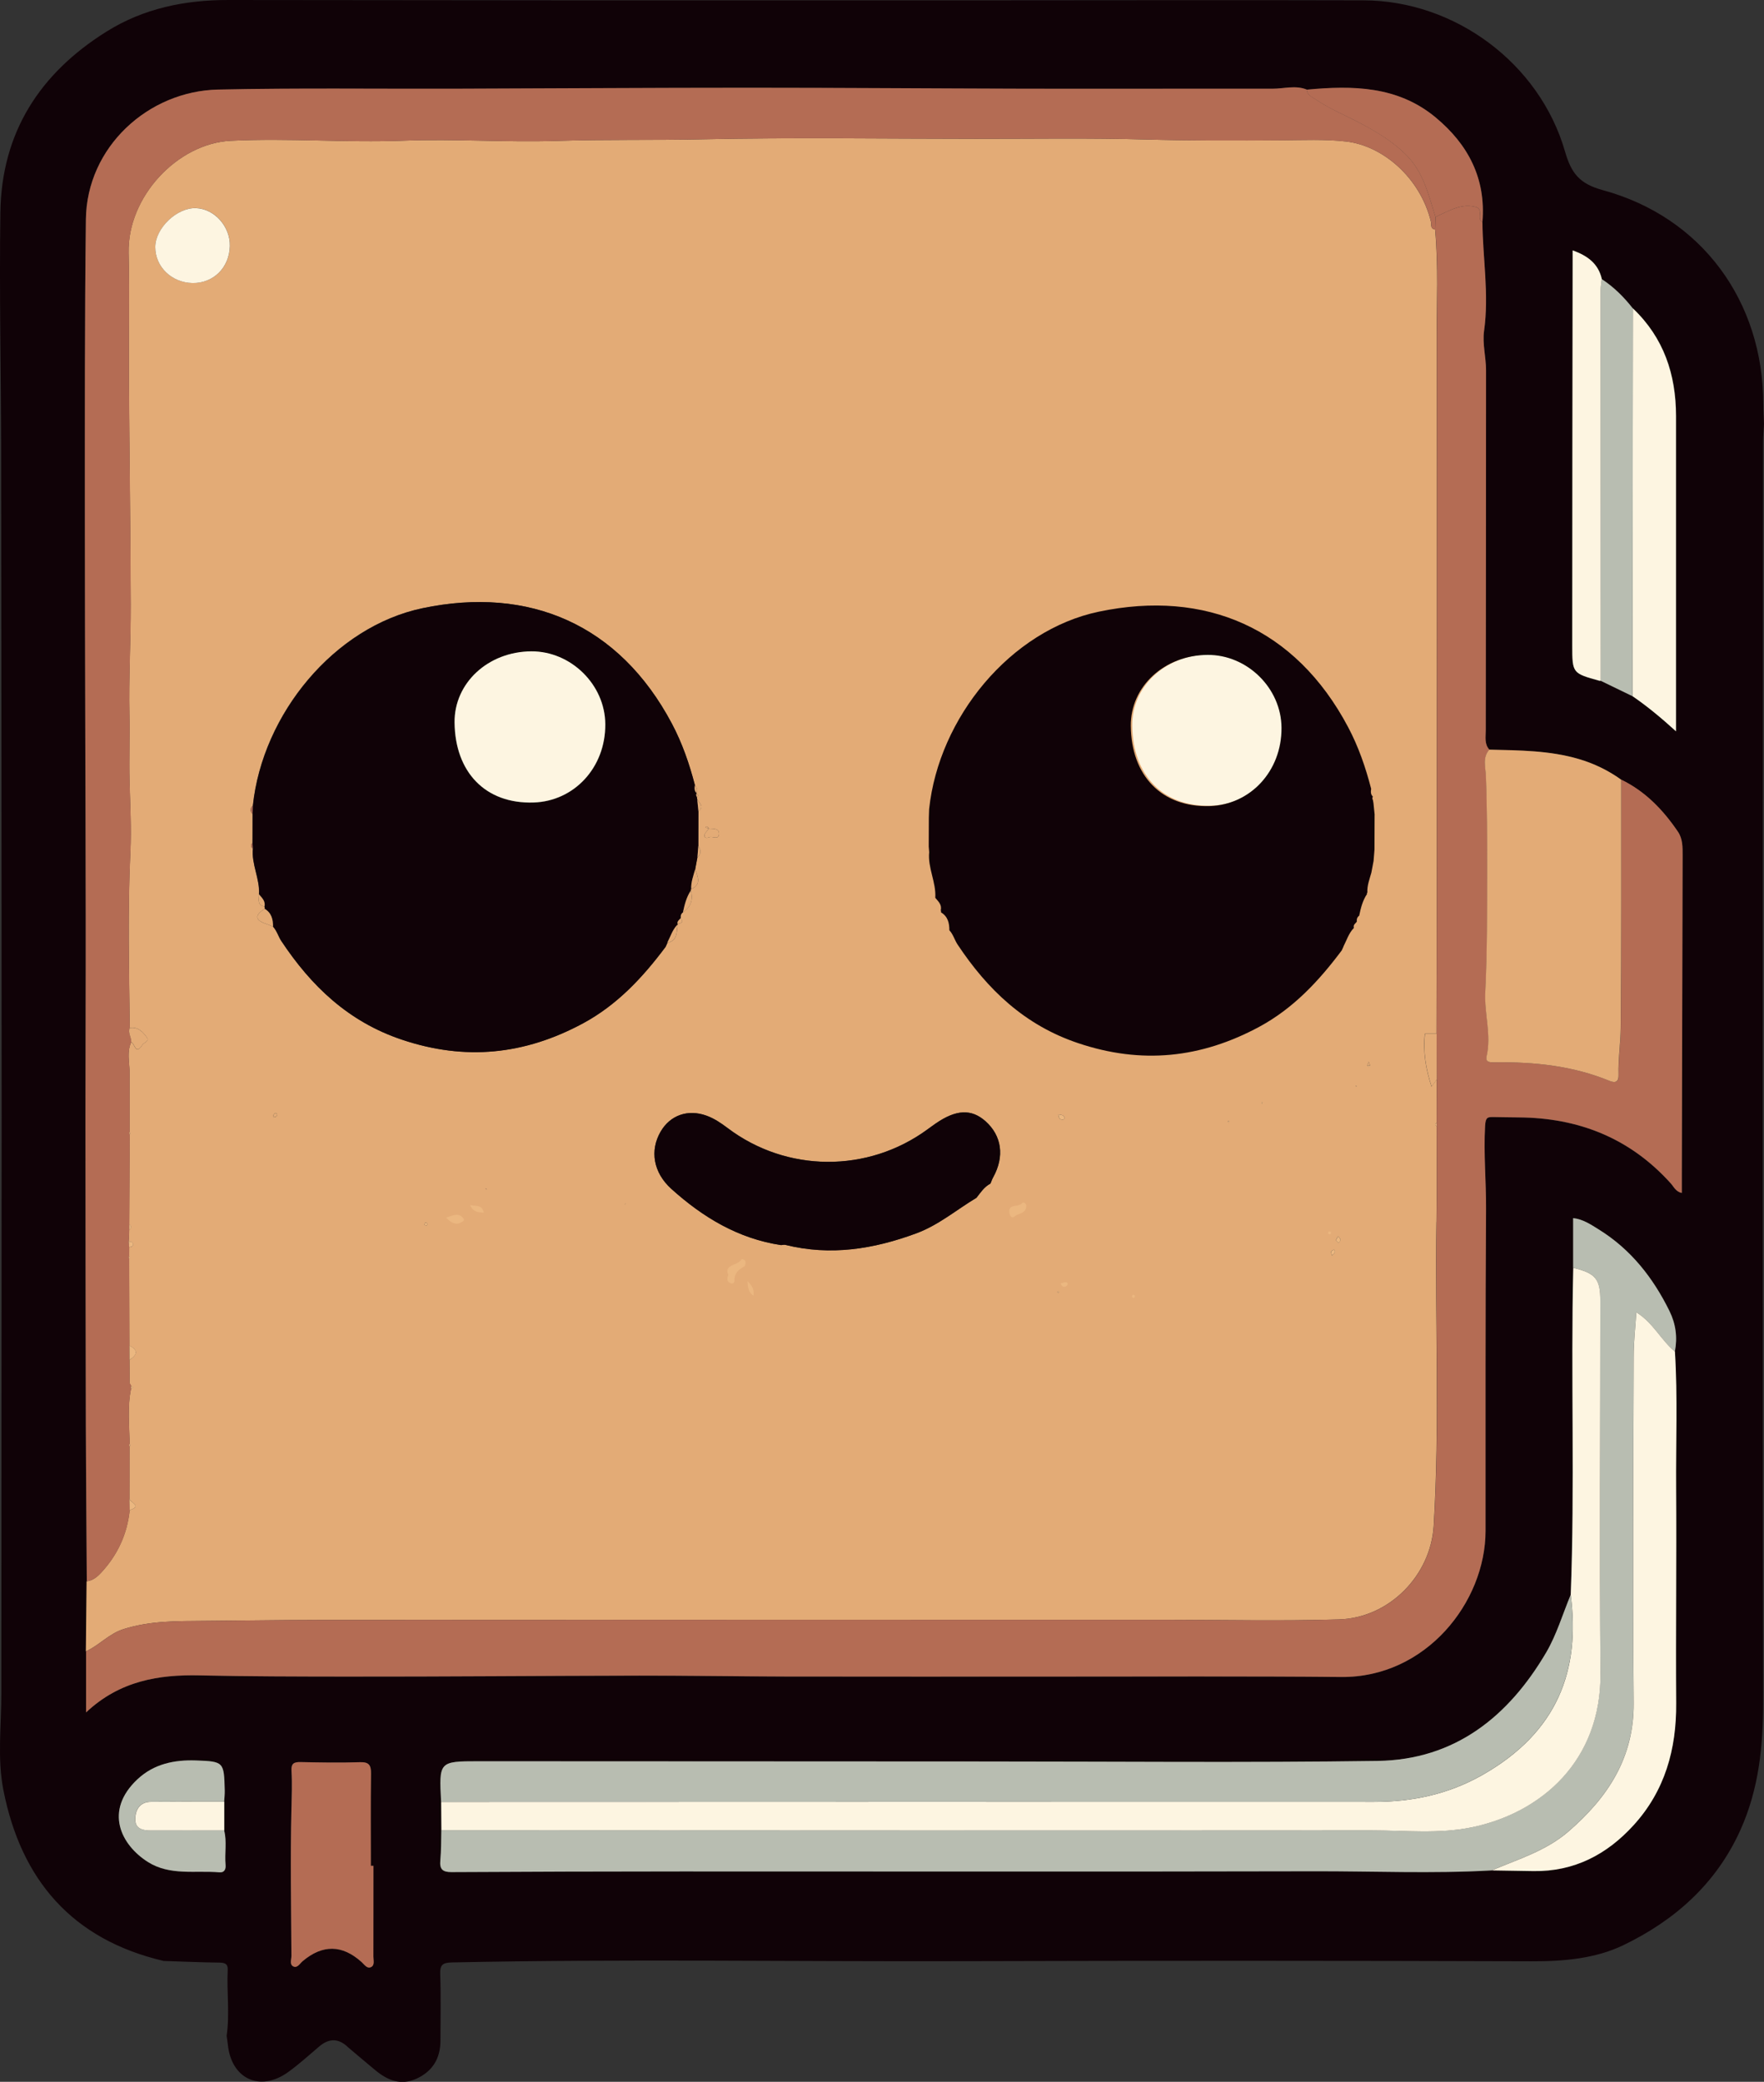 <?xml version="1.0" encoding="UTF-8"?>
<svg id="Layer_1" data-name="Layer 1" xmlns="http://www.w3.org/2000/svg" viewBox="0 0 312.12 368.27">
  <rect x="0" y="0" width="312.12" height="368.27" fill="#333333" stroke="none"/>
  <defs>
    <style>
      .cls-1 {
        fill: #ebb780;
      }

      .cls-1, .cls-2, .cls-3, .cls-4, .cls-5, .cls-6 {
        stroke-width: 0px;
      }

      .cls-2 {
        fill: #fdf5e1;
      }

      .cls-3 {
        fill: #b46c54;
      }

      .cls-4 {
        fill: #b8bdb1;
      }

      .cls-5 {
        fill: #100207;
      }

      .cls-6 {
        fill: #e3ab76;
      }
    </style>
  </defs>
  <path class="cls-5" d="m28.88,346.87c-16.13-3.8-25.16-14.33-28.28-30.21-1.1-5.61-.36-11.36-.36-17.04,0-34.09.05-68.18.05-102.27,0-39.26-.04-78.52-.09-117.78-.02-14.01-.34-28.03-.13-42.03C.27,23.47,7.02,12.99,18.81,5.61,25.43,1.46,32.74-.01,40.45,0c21.1.03,42.2.05,63.3.06,22.44,0,44.89,0,67.33,0,23.39,0,46.79-.07,70.18,0,16.17.04,31.13,11.13,35.64,26.7,1.11,3.84,2.51,5.74,6.71,6.88,17.51,4.77,28.35,19.64,28.38,37.8,0,1.19.08,2.37.12,3.56-.06,1.1-.16,2.2-.16,3.31-.03,40.87-.06,81.74-.06,122.61,0,33.31.01,66.62.08,99.94.01,7.88-.72,15.54-4.03,22.88-4.31,9.55-11.68,16.02-20.77,20.39-4.88,2.34-10.51,2.84-16.11,2.82-33.41-.11-66.82-.12-100.23-.02-30.27.09-60.55-.41-90.82.22-1.71.04-2.18.41-2.12,2.12.14,3.9.04,7.82.04,11.73,0,3.1-1.36,5.37-4.18,6.69-2.76,1.29-5.13.35-7.29-1.43-1.63-1.34-3.24-2.72-4.85-4.08q-2.47-2.43-5.13-.16c-1.8,1.53-3.56,3.13-5.47,4.51-4.99,3.61-10.1,1.24-10.7-4.89-.05-.5-.14-1-.21-1.5.57-3.87,0-7.75.19-11.62.06-1.19-.55-1.32-1.54-1.34-3.28-.04-6.56-.19-9.85-.29Zm10.79-28.16c.04-.67.12-1.34.1-2.01-.13-4.99-.13-5.11-5.09-5.27-3.79-.13-7.41.58-10.34,3.32-5.99,5.6-2.91,11.64,1.84,14.64,3.9,2.47,8.4,1.46,12.65,1.83.89.08,1.17-.56,1.09-1.34-.2-2.02.27-4.06-.25-6.06,0-1.7,0-3.4,0-5.1Zm243.57-198.28c1.88.91,3.75,1.82,5.63,2.73,2.61,1.79,5.05,3.81,7.7,6.22,0-4.66,0-8.8,0-12.94,0-14.29,0-28.58,0-42.86,0-7.35-2.18-13.84-7.62-19.01-1.58-2.02-3.37-3.8-5.52-5.21-.62-2.67-2.45-4.07-5.16-5.05,0,.65,0,1.04,0,1.43-.03,22.85-.07,45.7-.07,68.55,0,4.84.08,4.84,4.8,6.15.08.02.17,0,.25-.01Zm-5.33,161.71c-1.42,3.41-2.47,7.04-4.33,10.19-6.68,11.36-16.18,18.99-29.83,19.18-23.28.33-46.56.11-69.84.1-29.76,0-59.52-.05-89.28-.04-6.95,0-6.95.07-6.58,7.19.01,1.67.03,3.34.04,5.01-.05,1.78-.02,3.57-.18,5.34-.15,1.56.4,2.07,1.96,2.07,13.56-.08,27.13-.12,40.69-.12,37.27-.01,74.54.06,111.81-.03,10.53-.03,21.06.45,31.58-.15,2.46.04,4.92.09,7.38.12,7.19.1,12.99-2.92,17.71-8.11,5.55-6.1,7.6-13.44,7.54-21.58-.1-12.67.08-25.34-.01-38-.06-8.07.29-16.14-.21-24.21.48-2.5.16-4.89-.96-7.17-2.91-5.91-6.86-10.92-12.52-14.43-1.4-.87-2.8-1.81-4.52-2v8.78c-.45,19.29.3,38.59-.45,57.87ZM231.2,15.86c-1.98-.8-4.01-.15-6.01-.15-14.66-.02-29.31.02-43.97,0-16.24-.03-32.48-.17-48.73-.17-17.32,0-34.65.12-51.97.17-13.98.04-27.96-.15-41.93.15-12.37.26-23.24,10.16-23.4,22.97-.22,17.92-.18,35.84-.18,53.76,0,23.16.11,46.32.15,69.48.02,11.95-.05,23.91-.05,35.86,0,18.08.02,36.15.07,54.23.02,9.19.11,18.38.17,27.58-.04,4.13-.09,8.27-.13,12.4v10.8c5.97-5.63,12.93-6.71,20.07-6.55,8.64.19,17.28.19,25.92.21,17.3.03,34.6-.14,51.89-.17,8.63-.01,17.26.14,25.9.16,15.78.03,31.56,0,47.34.01,16.99,0,33.99-.08,50.98.07,14.92.14,25.52-13.19,25.52-25.87,0-18.97-.04-37.94.09-56.91.03-4.9-.45-9.78-.17-14.7.09-1.6.47-1.58,1.53-1.57,1.45.01,2.89.05,4.34.06,10.66.05,19.77,3.65,26.99,11.68.53.58.87,1.45,1.95,1.69,0-1.16,0-2.24,0-3.32.05-18.8.09-37.6.14-56.4,0-1.46.03-2.92-.83-4.19-2.61-3.86-5.75-7.13-10.01-9.2-2.29-1.65-4.79-2.86-7.51-3.66-5.18-1.52-10.52-1.53-15.84-1.66-.91-1-.64-2.24-.64-3.4.02-21.23.06-42.46.05-63.69,0-2.33-.67-4.72-.35-6.99.91-6.46-.24-12.84-.29-19.26.65-7.69-2.52-13.72-8.28-18.5-6.72-5.58-14.69-5.66-22.81-4.91ZM66.08,330.06h-.48c0-5.44-.05-10.87.03-16.31.02-1.54-.38-2.08-2.01-2.02-3.48.12-6.96.05-10.44-.02-1.17-.02-1.7.23-1.62,1.54.13,2.25.04,4.5-.01,6.76-.2,8.65-.05,17.32,0,25.98,0,.64-.39,1.53.34,1.87.72.34,1.15-.52,1.64-.93q5.31-4.47,10.44.16c.49.45.95,1.22,1.65.89.71-.33.43-1.21.43-1.86.02-5.35.01-10.7.01-16.06Z"/>
  <path class="cls-6" d="m254.17,216.16c.09-5.65.02-11.31.02-16.96-.34-.18-.34-.37.01-.55v-.99c0-2.23,0-4.46,0-6.69-.24.33-.48.66-.91,1.25-1.04-3.17-1.53-6.21-1.18-9.38h2.06c.02-8.4.04-16.79.04-25.19.01-32.57.05-65.14,0-97.7-.01-6.45.31-12.91-.29-19.35-.9-.13-.61-.87-.74-1.4-1.89-7.76-8.51-13.43-15-14.17-3.76-.43-7.6-.25-11.41-.22-8.05.07-16.1.08-24.15-.14-9.95-.28-19.91-.11-29.86-.12-16.19,0-32.38-.26-48.56.09-8.56.19-17.11,0-25.66.28-9.05.29-18.09-.39-27.14-.04-10.19.39-20.38-.49-30.58.02-9.4.47-18.3,9.89-18.07,19.84.17,7.55,0,15.11.05,22.67.09,13.18.28,26.36.32,39.54.02,6.49-.37,12.98-.23,19.47.08,3.92-.08,7.84.02,11.76.11,4.18.36,8.38.15,12.56-.5,10.37-.23,20.73-.11,31.1,1.47-.25,2.35.71,3.05,1.71.45.65-.54.87-.83,1.31-1.21,1.89-1.32-.28-1.96-.52-.77,1.68-.35,3.43-.29,5.16,0,3.57,0,7.15-.01,10.73.05.1.11.2.13.31.01.04-.07.1-.11.15-.02,5.29-.05,10.59-.08,15.88.43.33.43.65,0,.98-.03.69-.06,1.38-.09,2.07.33.04.74.06.77.47.04.43-.36.49-.69.55,0,.51,0,1.03-.01,1.54.06.11.13.22.16.34.01.04-.1.1-.15.15.01,5.12.03,10.23.04,15.35,1.65.84,1.38,1.69.02,2.55.01,1.36.01,2.73.02,4.1.1.18.21.36.31.54h-.04c.48.16.34.31-.01.45-.67,3.23-.32,6.49-.24,9.74.03.11.08.22.09.33,0,.04-.08.09-.13.13,0,3.08-.01,6.16-.01,9.25.11.67,2.35,1.29.05,2.03-.44,4.26-2.15,7.94-5.06,11.07-.71.76-1.48,1.39-2.56,1.52-.04,4.13-.09,8.27-.13,12.4,2.37-1.08,4.1-3.15,6.71-3.96,4.7-1.47,9.42-1.4,14.29-1.44,6.7-.04,13.41-.16,20.11-.17,49.93-.03,99.86-.02,149.78-.02,10.28,0,20.57.24,30.84-.07,8.92-.28,16.21-7.8,16.75-16.52,1.09-17.92.23-35.86.49-53.79ZM34.06,50.06c-3.7-.06-6.59-2.85-6.59-6.35.01-3.35,3.88-7.04,7.24-6.9,3.27.14,6.05,3.26,5.97,6.72-.09,3.82-2.9,6.6-6.62,6.53Zm90.75,96.33c.36-.46.46.01.64.18.74.05,1.8-.07,1.77.94-.04,1.16-1.14.37-1.69.59-.58.23-.93.1-.88-.35.04-.41.51-.79.8-1.18-.22-.06-.43-.12-.64-.18Zm-76.49,51.26c.05-.32.05-.69.47-.75.08-.01.29.2.27.28-.06.42-.42.42-.74.47Zm27.17,19.17c-.13-.06-.34-.09-.38-.18-.03-.1.1-.26.16-.4.13.06.26.12.4.18-.06.13-.12.26-.18.4Zm10.43-6.51l.08-.09.11.2-.19-.11Zm24.72,2.67c-.04.07-.08.13-.12.2.03-.07.07-.14.1-.21.04-.07.08-.13.12-.2-.03.07-.07.14-.1.21Zm-7.5-31.97c-10.3,5.56-20.82,6.67-32.07,2.89-9.45-3.18-16.01-9.46-21.31-17.45-.52-.77-.77-1.78-1.45-2.52-.39-.16-.77-.35-1.17-.48-2.05-.68-2.1-1.57-.3-2.68.01-.14,0-.28-.06-.41-1.36-.26-.92-1.32-.97-2.17.17-2.76-1.35-5.29-1.08-8.07-.34-.31-.39-.64-.07-1,0-1.7.01-3.4.01-5.11-.42-.52-.44-1.02.06-1.5,1.7-16.19,14.39-31.66,30.04-34.93,18.82-3.94,34.77,2.85,44.08,20.4,1.85,3.48,3.11,7.15,4.1,10.94.44.38.42.86.29,1.36l-.05.19c.39.09.55.23.08.47.03.18.06.35.1.52.45.65,1.28,1.25.2,2.05,0,2.05-.01,4.1-.02,6.15.51.72.56,1.39-.16,2.01-.13.69-.25,1.38-.38,2.07.41,1.31,1.18,2.7-.71,3.55l-.11.09.05.14c.42,1.6.04,2.92-1.41,3.85-.37.26-.45.64-.42,1.06.66.77.05.88-.52,1.02v.1c-.19,1.32.04,2.87-1.83,3.23v.04c-.11.23-.21.45-.32.68-4.03,5.4-8.56,10.25-14.6,13.51Zm72.6,27.24c-.2.35-.33.75-.49,1.12-1.1.57-1.75,1.58-2.48,2.51-3.53,2.11-6.67,4.82-10.64,6.29-7.57,2.8-15.2,4.02-23.16,2.04-.23-.06-.5.03-.76.04-7.58-1.13-13.84-4.92-19.41-9.94-3.23-2.91-3.84-6.82-1.9-10.14,1.7-2.92,4.84-4.01,8.13-2.81,1.37.5,2.56,1.31,3.72,2.18,10.45,7.89,24.79,7.98,35.36.24.48-.36.96-.71,1.45-1.04,3.61-2.49,6.32-2.62,8.81-.41,2.9,2.57,3.4,6.25,1.37,9.92Zm11.49,20.42s-.1-.09-.15-.13c.06-.04.12-.1.18-.09.06,0,.11.08.16.12-.06.03-.12.07-.19.1Zm.86-30.61c-.66.05-.77-.43-.84-.92.46.07.99.05,1.13.66.01.07-.19.26-.29.26Zm29.37.48c-.07-.03-.15-.04-.19-.08-.02-.02.03-.11.05-.17.07.03.13.05.2.07-.02.06-.04.12-.06.18Zm5.78-3.27c.02-.12.03-.23.04-.35.03.07.1.13.09.19,0,.06-.08.11-.13.16Zm12.96,26.2c-.06.2-.24.35-.49.67-.1-.37-.25-.61-.19-.74.08-.17.34-.24.53-.35.05.14.19.31.15.42Zm.64-1.6c-.15-.16-.4-.3-.42-.47-.03-.18.17-.38.34-.72.21.29.43.47.43.64-.01.18-.22.36-.35.55Zm3.13-27.64l-.11-.2.2.11-.09.09Zm2.45-3.77c-.17.27-.34.28-.51,0h0c.08-.22.17-.43.26-.64.08.21.16.41.25.63h0Z"/>
  <path class="cls-3" d="m15.2,292.13c2.37-1.08,4.1-3.15,6.71-3.96,4.71-1.47,9.42-1.4,14.29-1.44,6.7-.05,13.41-.17,20.12-.17,49.93-.03,99.85-.02,149.78-.02,10.28,0,20.57.24,30.84-.07,8.92-.27,16.21-7.8,16.75-16.52,1.1-17.92.23-35.86.5-53.79.08-5.65.02-11.3.02-16.96,0-.18,0-.36,0-.55,0-.33,0-.66,0-.99,0-2.23,0-4.46.01-6.69,0-2.71-.02-5.42-.03-8.13.01-8.4.04-16.79.04-25.19.01-32.57.04-65.14,0-97.71,0-6.45.31-12.91-.29-19.35.02-.74.04-1.47.06-2.21.9-.42,1.79-.87,2.71-1.25,1.41-.59,2.85-.95,4.39-.52,1.49.42.1,2.09,1.2,2.66.05,6.42,1.2,12.8.29,19.26-.32,2.27.35,4.66.35,6.99,0,21.23-.03,42.46-.05,63.69,0,1.16-.27,2.4.64,3.4-1.24,1.41-.66,3.11-.6,4.65.23,5.57.22,11.16.22,16.7,0,7.17.02,14.38-.33,21.55-.19,3.82,1.11,7.56.23,11.39-.27,1.16.87,1.03,1.59,1.02,6.91-.08,13.69.64,20.16,3.28,1.1.45,1.64.14,1.6-1.05-.08-2.8.36-5.59.39-8.37.14-14.62.08-29.24.09-43.86,4.25,2.07,7.4,5.35,10.01,9.2.86,1.27.83,2.73.83,4.19-.05,18.8-.1,37.6-.14,56.4,0,1.08,0,2.15,0,3.32-1.08-.23-1.42-1.1-1.95-1.69-7.22-8.02-16.33-11.62-26.99-11.68-1.45,0-2.89-.05-4.34-.06-1.06,0-1.43-.03-1.53,1.57-.28,4.92.2,9.8.17,14.7-.13,18.97-.08,37.94-.09,56.91,0,12.68-10.6,26.01-25.52,25.87-16.99-.16-33.99-.06-50.98-.07-15.78,0-31.56.02-47.34-.01-8.63-.02-17.26-.17-25.9-.16-17.3.03-34.6.19-51.89.17-8.64-.01-17.28-.02-25.92-.21-7.14-.16-14.1.93-20.07,6.55v-10.8Z"/>
  <path class="cls-3" d="m253.99,38.39c-.02.74-.04,1.47-.06,2.21-.89-.12-.6-.87-.73-1.39-1.89-7.76-8.51-13.43-15-14.17-3.76-.43-7.61-.25-11.41-.22-8.05.07-16.1.07-24.15-.15-9.95-.27-19.91-.11-29.86-.12-16.19-.01-32.38-.25-48.56.09-8.56.18-17.11,0-25.66.28-9.05.29-18.08-.39-27.14-.04-10.19.39-20.38-.48-30.58.02-9.4.47-18.3,9.88-18.07,19.84.17,7.55,0,15.11.05,22.67.09,13.18.28,26.36.32,39.54.02,6.49-.37,12.99-.23,19.47.08,3.92-.08,7.84.02,11.76.11,4.19.35,8.39.15,12.56-.5,10.37-.23,20.73-.12,31.1-.35.88.3,1.66.27,2.5-.78,1.68-.35,3.43-.29,5.16,0,3.58,0,7.15,0,10.73-.08.16-.08.31.02.46-.03,5.29-.05,10.59-.08,15.88,0,.33,0,.66,0,.98-.03.69-.06,1.38-.09,2.06.03.34.05.68.08,1.03,0,.51,0,1.02-.01,1.53-.06.16-.06.33,0,.49.02,5.12.03,10.23.04,15.35,0,.85,0,1.7.01,2.55,0,1.37.02,2.74.03,4.1.1.18.2.36.3.54,0,0-.03,0-.03,0-.03.15-.04.3-.01.45-.67,3.23-.32,6.49-.24,9.74-.11.15-.12.3-.03.46,0,3.08-.01,6.16-.02,9.24.02.68.04,1.35.06,2.03-.44,4.26-2.15,7.95-5.06,11.08-.7.76-1.48,1.39-2.55,1.52-.06-9.19-.14-18.39-.17-27.58-.04-18.08-.06-36.15-.07-54.23,0-11.95.07-23.91.05-35.86-.03-23.16-.14-46.32-.15-69.48,0-17.92-.04-35.84.18-53.76.15-12.81,11.03-22.71,23.4-22.97,13.97-.3,27.95-.11,41.93-.15,17.32-.05,34.65-.17,51.97-.17,16.24,0,32.48.13,48.73.17,14.66.03,29.31-.02,43.97,0,2,0,4.03-.65,6.01.15.09,1.02.94,1.29,1.64,1.77,2.54,1.72,5.38,2.86,8.06,4.29,2.83,1.51,5.55,3.15,7.87,5.46,3.09,3.08,3.99,7.1,5.21,11.01Z"/>
  <path class="cls-4" d="m263.95,330.87c-10.52.6-21.05.12-31.58.15-37.27.09-74.54.02-111.81.03-13.56,0-27.13.05-40.69.12-1.56,0-2.11-.51-1.96-2.07.17-1.77.13-3.56.18-5.34,54.85.02,109.7.06,164.55.02,5.94,0,11.94.67,17.81-.55,12.31-2.57,22.85-11.77,22.73-27.24-.18-21.95-.03-43.9-.03-65.85,0-3.92-.8-4.9-4.8-5.88v-8.78c1.72.18,3.12,1.13,4.52,2,5.67,3.51,9.61,8.52,12.52,14.43,1.13,2.29,1.44,4.67.96,7.17-2.45-2-3.84-5.08-6.83-6.95-.17,2.77-.46,5.28-.47,7.8-.05,20.43-.16,40.86,0,61.29.08,9.72-4.59,16.75-11.54,22.76-3.95,3.42-8.89,4.9-13.57,6.88Z"/>
  <path class="cls-2" d="m278.36,224.27c3.99.98,4.8,1.96,4.8,5.88,0,21.95-.16,43.9.03,65.85.13,15.47-10.42,24.67-22.73,27.24-5.87,1.22-11.87.55-17.81.55-54.85.04-109.7,0-164.55-.02-.01-1.67-.03-3.34-.04-5.01,55.02-.01,110.05-.04,165.07-.01,6.77,0,13.11-1.34,19.05-4.69,13.54-7.64,17.45-18.71,15.74-31.91.75-19.29,0-38.58.45-57.87Z"/>
  <path class="cls-4" d="m277.91,282.14c1.71,13.2-2.21,24.28-15.74,31.91-5.94,3.35-12.28,4.7-19.05,4.69-55.02-.03-110.05,0-165.07.01-.38-7.12-.38-7.19,6.58-7.19,29.76,0,59.52.04,89.28.04,23.28,0,46.56.23,69.84-.1,13.65-.19,23.15-7.82,29.83-19.18,1.85-3.16,2.91-6.78,4.33-10.19Z"/>
  <path class="cls-6" d="m286.86,137.92c-.01,14.62.05,29.24-.09,43.86-.03,2.78-.47,5.57-.39,8.37.04,1.19-.51,1.5-1.6,1.05-6.46-2.65-13.25-3.36-20.16-3.28-.72,0-1.85.14-1.59-1.02.88-3.83-.42-7.58-.23-11.39.35-7.17.32-14.38.33-21.55,0-5.54,0-11.14-.22-16.7-.06-1.54-.64-3.24.6-4.65,5.32.13,10.66.13,15.84,1.66,2.72.8,5.22,2.01,7.51,3.66Z"/>
  <path class="cls-2" d="m263.95,330.87c4.68-1.98,9.62-3.46,13.57-6.88,6.95-6.01,11.62-13.04,11.54-22.76-.17-20.43-.05-40.86,0-61.29,0-2.51.29-5.03.47-7.8,3,1.87,4.38,4.95,6.83,6.95.5,8.07.15,16.14.21,24.21.09,12.67-.08,25.34.01,38,.06,8.14-1.99,15.49-7.54,21.58-4.72,5.19-10.52,8.22-17.71,8.11-2.46-.04-4.92-.08-7.38-.12Z"/>
  <path class="cls-2" d="m288.93,54.56c5.44,5.17,7.61,11.66,7.62,19.01,0,14.29,0,28.58,0,42.86,0,4.14,0,8.29,0,12.94-2.65-2.41-5.09-4.43-7.7-6.22.02-22.87.05-45.73.07-68.6Z"/>
  <path class="cls-3" d="m66.08,330.06c0,5.35,0,10.7-.01,16.06,0,.65.28,1.54-.43,1.86-.7.32-1.16-.45-1.65-.89q-5.14-4.64-10.44-.16c-.49.41-.92,1.27-1.64.93-.72-.34-.33-1.23-.34-1.87-.05-8.66-.21-17.32,0-25.98.05-2.26.15-4.51.01-6.76-.08-1.31.46-1.57,1.62-1.54,3.48.07,6.96.14,10.44.02,1.62-.06,2.03.48,2.01,2.02-.08,5.44-.03,10.87-.03,16.31h.48Z"/>
  <path class="cls-4" d="m288.93,54.56c-.02,22.87-.05,45.73-.07,68.6-1.88-.91-3.75-1.82-5.63-2.73-.01-23.02-.02-46.04-.03-69.05,0-.67.13-1.34.2-2.01,2.15,1.4,3.94,3.19,5.52,5.21Z"/>
  <path class="cls-2" d="m283.41,49.35c-.07.67-.2,1.34-.2,2.01,0,23.02.01,46.04.03,69.05-.09,0-.18.04-.25.01-4.72-1.31-4.8-1.32-4.8-6.15,0-22.85.04-45.7.07-68.55,0-.39,0-.78,0-1.43,2.71.97,4.54,2.38,5.16,5.05Z"/>
  <path class="cls-3" d="m253.99,38.39c-1.22-3.91-2.13-7.93-5.21-11.01-2.32-2.31-5.05-3.94-7.87-5.46-2.68-1.44-5.53-2.57-8.06-4.29-.7-.47-1.55-.75-1.64-1.77,8.12-.76,16.1-.67,22.81,4.91,5.76,4.78,8.92,10.81,8.28,18.5-1.1-.57.3-2.24-1.2-2.66-1.55-.43-2.98-.07-4.39.52-.92.39-1.81.83-2.71,1.25Z"/>
  <path class="cls-4" d="m39.66,323.81c.52,2,.06,4.05.25,6.06.08.78-.21,1.42-1.09,1.34-4.25-.37-8.74.64-12.65-1.83-4.75-3-7.83-9.04-1.84-14.64,2.93-2.74,6.56-3.45,10.34-3.32,4.96.17,4.96.28,5.09,5.27.02.67-.06,1.34-.1,2.01-4.32,0-8.63,0-12.95.03-1.93.01-2.74,1.31-2.8,2.96-.06,1.8,1.28,2.12,2.79,2.11,4.31-.02,8.63,0,12.94,0Z"/>
  <path class="cls-2" d="m39.66,323.81c-4.31,0-8.63-.02-12.94,0-1.52,0-2.86-.31-2.79-2.11.06-1.65.87-2.95,2.8-2.96,4.32-.03,8.63-.02,12.95-.03,0,1.7,0,3.4,0,5.1Z"/>
  <path class="cls-5" d="m175.26,209.37c-1.1.57-1.75,1.58-2.48,2.52-3.54,2.11-6.68,4.82-10.65,6.29-7.57,2.8-15.2,4.02-23.16,2.04-.23-.06-.5.02-.76.04-7.59-1.14-13.85-4.92-19.42-9.94-3.23-2.91-3.83-6.82-1.9-10.14,1.7-2.92,4.84-4.01,8.13-2.81,1.37.5,2.56,1.31,3.72,2.19,10.45,7.89,24.8,7.97,35.37.23.48-.35.96-.7,1.45-1.04,3.61-2.49,6.32-2.61,8.8-.41,2.9,2.58,3.4,6.25,1.37,9.92-.2.35-.32.75-.48,1.12h0Z"/>
  <path class="cls-1" d="m128.86,225.54c-.78-1.95,1.65-1.61,2.29-2.71.13-.22.7.03.76.37.05.27-.06.77-.26.87-1.04.54-1.75,1.22-1.7,2.51.01.34-.33.59-.72.41-.57-.25-.64-.71-.37-1.45Z"/>
  <path class="cls-1" d="m181.6,213.2c.01,1.57-1.42,1.37-2.11,2-.4.36-.77-.03-.86-.51-.37-1.85,1.49-1.08,2.14-1.78.41-.45.68.02.83.29Z"/>
  <path class="cls-1" d="m78.94,215.4c1.33-.45,2.27-.93,3.06.16.2.28,0,.44-.21.57-1.04.66-1.85.3-2.85-.73Z"/>
  <path class="cls-1" d="m22.91,240.57c0-.85,0-1.7-.01-2.55,1.64.84,1.38,1.69.01,2.55Z"/>
  <path class="cls-1" d="m85.61,214.51c-.91-.04-1.85-.04-2.43-1.33,1.11.2,2.16-.06,2.42,1.33,0,0,0,0,0,0Z"/>
  <path class="cls-1" d="m132.25,226.64c.99.92,1.17,1.57,1.07,2.57-.88-.58-.96-1.29-1.07-2.57Z"/>
  <path class="cls-1" d="m22.95,267.14c-.02-.68-.04-1.35-.06-2.03.11.67,2.35,1.29.06,2.03Z"/>
  <path class="cls-1" d="m236.76,218.69c.21.29.43.47.43.64,0,.18-.22.36-.34.55-.15-.15-.4-.29-.42-.47-.02-.18.17-.38.34-.72Z"/>
  <path class="cls-1" d="m188.86,227.3c-.18.28-.47.43-.79.28-.18-.08-.28-.34-.42-.52.29-.08.57-.22.86-.24.22-.01.51.09.35.48Z"/>
  <path class="cls-1" d="m235.72,222.14c-.11-.37-.26-.61-.19-.74.08-.16.34-.24.52-.35.06.14.2.32.16.42-.07.19-.24.35-.49.67Z"/>
  <path class="cls-1" d="m187.25,197.14c.46.07.99.05,1.13.66.01.07-.18.26-.29.26-.65.05-.76-.43-.83-.93h0Z"/>
  <path class="cls-1" d="m75.67,216.42c-.06.13-.12.27-.17.4-.13-.06-.34-.09-.38-.18-.04-.1.09-.26.15-.39.13.06.27.12.4.17Z"/>
  <path class="cls-1" d="m22.86,220.64c-.03-.34-.05-.68-.08-1.03.33.04.73.06.77.47.04.43-.36.49-.69.55Z"/>
  <path class="cls-1" d="m235.14,217.8c.13.06.27.12.4.17-.06.13-.09.34-.18.38-.1.04-.26-.09-.39-.15.06-.13.12-.27.17-.4Z"/>
  <path class="cls-1" d="m200.84,229.2c-.06.13-.09.34-.18.38-.1.04-.26-.09-.39-.15.06-.13.09-.34.18-.38.1-.04.26.09.4.15Z"/>
  <path class="cls-1" d="m223.28,194.92c.03.06.1.13.09.19,0,.06-.08.11-.13.16.01-.12.02-.23.03-.35Z"/>
  <path class="cls-1" d="m22.87,217.55c0-.33,0-.66,0-.98.43.33.43.66,0,.98Z"/>
  <path class="cls-1" d="m187.24,228.67c-.05-.04-.1-.09-.16-.13.06-.03.13-.1.18-.09.06,0,.11.08.16.13-.06.03-.12.07-.19.1Z"/>
  <path class="cls-1" d="m217.52,198.37c-.02.06-.04.12-.06.17-.07-.02-.14-.03-.19-.08-.02-.02.03-.11.06-.17.07.02.13.05.2.07Z"/>
  <path class="cls-1" d="m254.2,198.66c0,.18,0,.36,0,.55-.35-.18-.35-.37,0-.55Z"/>
  <path class="cls-1" d="m22.95,200.69c-.1-.15-.1-.31-.02-.46.05.11.11.21.13.32,0,.04-.07.1-.11.15Z"/>
  <path class="cls-1" d="m22.85,222.67c-.06-.16-.07-.33,0-.49.06.12.13.23.16.35,0,.03-.1.1-.15.15Z"/>
  <path class="cls-1" d="m242.42,188.46c-.17.28-.34.28-.51,0,0,0,0,0,0,0,.17,0,.34,0,.51,0h0Z"/>
  <polygon class="cls-1" points="239.87 192.03 240.07 192.14 239.98 192.23 239.87 192.03"/>
  <path class="cls-1" d="m23.24,245.21c-.1-.18-.2-.36-.3-.54.1.18.2.36.3.54Z"/>
  <path class="cls-1" d="m23.19,245.66c-.02-.15-.02-.3.01-.45.48.17.33.31-.01.45Z"/>
  <path class="cls-1" d="m22.92,255.86c-.09-.16-.08-.32.03-.46.03.11.08.22.09.33,0,.04-.08.09-.12.13Z"/>
  <path class="cls-1" d="m47.3,198.16c-.04.07-.07.13-.11.2.04-.07.07-.13.11-.2,0,0,0,0,0,0Z"/>
  <path class="cls-6" d="m252.13,182.84c.69,0,1.37,0,2.06,0,0,2.71.02,5.42.03,8.13-.24.32-.48.65-.91,1.25-1.04-3.17-1.53-6.21-1.17-9.38h0Z"/>
  <path class="cls-6" d="m22.96,181.84c1.47-.24,2.35.72,3.05,1.71.46.65-.54.87-.83,1.31-1.21,1.88-1.32-.29-1.96-.53.03-.85-.62-1.62-.27-2.5Z"/>
  <path class="cls-5" d="m123.58,143.52c0,2.05-.01,4.1-.02,6.15-.05.67-.11,1.34-.16,2.01-.13.69-.26,1.38-.39,2.07-.32,1.16-.78,2.3-.71,3.54l-.1.1s.05.13.05.13c-.79,1.17-1.12,2.51-1.4,3.86-.38.26-.45.64-.42,1.06-.23.31-.65.52-.53,1.02,0,0,0,.1,0,.1-.9.91-1.25,2.14-1.82,3.23,0,0,0,.04,0,.04-.1.23-.21.45-.31.68-4.04,5.4-8.56,10.26-14.6,13.52-10.3,5.55-20.82,6.67-32.07,2.88-9.44-3.17-16.01-9.46-21.31-17.44-.52-.78-.77-1.79-1.45-2.52,0-1.28-.27-2.44-1.47-3.16,0-.14,0-.28-.05-.41.22-.97-.45-1.53-.97-2.17.17-2.76-1.36-5.3-1.08-8.07-.03-.33-.05-.67-.08-1,0-1.7.01-3.41.02-5.11.02-.5.04-1.01.05-1.51,1.71-16.19,14.39-31.65,30.04-34.93,18.82-3.94,34.77,2.85,44.08,20.4,1.85,3.48,3.11,7.15,4.09,10.94-.07.49-.11.97.29,1.36,0,0-.05.19-.05.19-.01.06-.04.12-.03.17.03.11.07.21.11.31.03.17.06.35.09.52.07.68.14,1.37.21,2.05Zm-43.14-15.71c.08,8.76,5.43,14.44,13.97,14.17,7.14-.22,12.74-6.13,12.7-13.84-.04-7.04-6.09-12.94-13.08-12.9-7.65.04-13.66,5.59-13.59,12.58Z"/>
  <path class="cls-2" d="m34.06,50.07c-3.7-.07-6.59-2.86-6.59-6.36,0-3.35,3.87-7.04,7.23-6.89,3.27.14,6.05,3.26,5.97,6.71-.09,3.82-2.9,6.6-6.62,6.54Z"/>
  <path class="cls-6" d="m252.13,182.84c-1.8-.23-3.7-.28-3.2-3.03.1-.58-.34-1.51-1.15-1.42-1.08.12-.56.91-.42,1.56.79,3.68-2.1,6.54-5.79,5.76-.16-.04-.33-.09-.48-.17-.95-.46-2.66.49-2.89-.75-.21-1.13,1.53-.94,2.37-1.42.4-.23.89-.57.36-.86-1.83-.98-.25-1.07.31-1.45.75-.51,1.32-2.05,2.41-.85.84.92.19,1.83-.87,2.41-.41.23-.31.75-.04,1.13.46.66,1.15.65,1.84.57.78-.09.84-.68.92-1.3.15-1.24-.69-2.37-.13-3.73.86-2.08,1.75-2.56,3.85-1.54.14.07.33.24.41.2,4.23-2.19,2.55.48,2.09,2.42-.18.75.26,1.64.42,2.47h0Z"/>
  <path class="cls-6" d="m31.45,182.19c0,.81.08,1.64-.72,1.86-.94.26-.61-.78-.94-1.15-.32-.36-.97-.53-1.12-.92-.22-.57-1.14-1.07-.63-1.68.58-.7,1.43-1.17,2.48-1.01,1.16.18.55.97.62,1.56.05.5.23.98.32,1.35Z"/>
  <path class="cls-6" d="m187.17,40.55c-.29,1.17-.9,1.75-1.84,1.77-1.24.03-1.46-.97-1.62-1.91-.17-.99.27-1.88,1.23-1.86,1.24.03,1.37,1.52,2.23,2Z"/>
  <path class="cls-6" d="m53.13,198.31c1.35.72,2.52,1.35,3.7,1.95.91.46.63,1.28.64,2.01,0,.34-.13.73-.54.73-.73-.01-.99-.66-1.15-1.19-.44-1.47-3.07-1.07-2.66-3.5Z"/>
  <path class="cls-6" d="m236.69,186c0,.13,0,.22-.02.3-.19.58-.73.57-.99.28-1.05-1.15-3.32.27-3.74-1.65-.16-.72,1.11-1.13,2.02-.91,1.18.29,2.17.87,2.73,1.97Z"/>
  <path class="cls-6" d="m197.31,187.63c1.14,1.32,2.17,2.58,4.04,1.34.52-.34.74.09.92.49.2.45.11.76-.39,1-1.48.71-2.98.06-4.34-.2-.81-.16-.07-1.68-.23-2.62Z"/>
  <path class="cls-6" d="m45.66,187.3c0-1.45.91-3.19-2.05-2.49,1.49-1.11,4.47-.68,4.98.42.37.8-.05,1.17-.85.87-1.1-.42-1.49.33-2.08,1.2Z"/>
  <path class="cls-6" d="m39.28,187.1c-1.04.57-2.04,1.22-3.12,1.66-.5.2-1.02-.31-.91-.89.33-1.71,2.15-1.36,3.2-2.11.75-.54.27.63.83,1.35Z"/>
  <path class="cls-6" d="m175.26,209.37c1.19-.46,1.89.75,3.06.74-.58.87-.7,1.95-2,1.7-1.57-.31-.52-1.71-1.06-2.44,0,0,0,0,0,0Z"/>
  <path class="cls-6" d="m46.84,160.77c1.21.72,1.47,1.88,1.47,3.16-.39-.16-.77-.35-1.17-.48-2.05-.68-2.1-1.57-.3-2.68Z"/>
  <path class="cls-6" d="m44.38,189.32c1.95,1.64,1.01,3.44,1.45,4.9-.83-1.35-1.65-2.7-1.45-4.9Z"/>
  <path class="cls-6" d="m110.88,208.86c0,1.8-.56,2.81-2.04,3.4q.27-1.54,2.04-3.4Z"/>
  <path class="cls-6" d="m125.45,146.57c.75.05,1.81-.07,1.77.94-.04,1.16-1.13.37-1.69.59-.58.23-.93.09-.88-.35.04-.42.51-.79.8-1.18h0Z"/>
  <path class="cls-6" d="m122.3,157.29c-.06-1.24.39-2.38.71-3.54.41,1.31,1.18,2.7-.71,3.54Z"/>
  <path class="cls-6" d="m120.84,161.38c.29-1.35.62-2.69,1.4-3.86.42,1.61.04,2.93-1.4,3.86Z"/>
  <path class="cls-6" d="m250.43,185.75c-1.28.08-2.02-.16-2.27-1.14-.04-.15.21-.54.37-.57,1.17-.23,1.22.86,1.9,1.71Z"/>
  <path class="cls-6" d="m118.06,166.78c.57-1.1.92-2.32,1.82-3.23-.18,1.32.05,2.87-1.82,3.23Z"/>
  <path class="cls-6" d="m47.83,202.37q1.85-.47,2.39,1.1c-.75-.34-1.38-.64-2.39-1.1Z"/>
  <path class="cls-6" d="m203.33,192.37c-.57-.07-.7-.37-.64-.72.09-.52.53-.59.95-.6.37,0,.71.16.48.57-.19.33-.57.55-.8.76Z"/>
  <path class="cls-6" d="m106.84,211.92c-.19.21-.41.64-.74.75-.44.15-.5-.32-.47-.65.04-.45.31-.8.75-.88.49-.09.5.28.45.78Z"/>
  <path class="cls-6" d="m45.82,158.2c.52.63,1.19,1.2.97,2.17-1.36-.26-.93-1.32-.97-2.17Z"/>
  <path class="cls-6" d="m123.58,143.52c-.07-.68-.14-1.37-.21-2.05.45.64,1.29,1.25.21,2.05Z"/>
  <path class="cls-6" d="m80.37,208.1c.14.06.27.12.41.18-.06.14-.09.35-.18.38-.1.04-.26-.1-.4-.15.06-.14.12-.27.18-.41Z"/>
  <path class="cls-6" d="m69.77,202.76c.05-.32.05-.69.47-.75.08-.01.29.19.27.28-.06.42-.43.42-.75.47,0,0,0,0,0,0Z"/>
  <path class="cls-6" d="m48.32,197.65c.05-.32.05-.69.47-.75.08-.01.29.19.28.27-.06.42-.43.42-.75.47,0,0,0,0,0,0Z"/>
  <path class="cls-6" d="m123.4,151.67c.05-.67.11-1.34.16-2.01.5.72.55,1.39-.16,2.01Z"/>
  <path class="cls-6" d="m119.89,163.45c-.12-.49.29-.71.53-1.02.66.77.05.88-.53,1.02Z"/>
  <path class="cls-3" d="m44.73,142.51c-.02.5-.04,1.01-.05,1.51-.42-.52-.45-1.02.05-1.51Z"/>
  <path class="cls-6" d="m123.24,140.28c-.41-.39-.36-.87-.29-1.36.44.38.43.86.29,1.36Z"/>
  <path class="cls-6" d="m125.45,146.57l-.64-.18c.36-.45.46.01.63.19h0Z"/>
  <path class="cls-6" d="m242.42,188.46c-.17,0-.34,0-.51,0,.09-.21.17-.43.26-.64.08.21.17.43.25.64Z"/>
  <path class="cls-3" d="m44.66,149.12c.03.33.05.67.08,1-.34-.31-.39-.64-.08-1Z"/>
  <path class="cls-6" d="m123.28,140.95c-.04-.1-.09-.2-.11-.31-.01-.05.02-.11.03-.17.39.09.55.23.09.48Z"/>
  <path class="cls-6" d="m117.75,167.5c.1-.23.21-.45.31-.68-.1.22-.21.45-.31.68Z"/>
  <path class="cls-6" d="m250.59,191.01c.04-.07.08-.13.11-.2-.04.07-.07.14-.11.2,0,0,0,0,0,0Z"/>
  <polygon class="cls-6" points="86.12 210.42 85.92 210.31 86.01 210.22 86.12 210.42"/>
  <path class="cls-6" d="m110.63,212.97c.04-.07.08-.13.12-.2-.03.07-.07.14-.1.21h-.01Z"/>
  <path class="cls-6" d="m110.64,212.98c-.04.07-.08.13-.12.2.03-.07.07-.14.1-.21,0,0,.01.01.01.01Z"/>
  <path class="cls-2" d="m80.43,127.8c-.07-6.99,5.94-12.54,13.59-12.58,6.98-.03,13.04,5.87,13.08,12.9.04,7.71-5.55,13.62-12.7,13.84-8.54.27-13.89-5.4-13.97-14.17Z"/>
  <path class="cls-2" d="m200.34,128.36c-.07-6.99,5.94-12.54,13.59-12.58,6.98-.03,13.04,5.87,13.08,12.9.04,7.71-5.55,13.62-12.7,13.84-8.54.27-13.89-5.4-13.97-14.17Z"/>
  <path class="cls-5" d="m243.22,144.13c0,2.05-.01,4.1-.02,6.15-.05.67-.11,1.34-.16,2.01-.13.69-.26,1.38-.39,2.07-.32,1.16-.78,2.3-.71,3.54l-.1.1s.05.13.05.13c-.79,1.17-1.12,2.51-1.4,3.86-.38.26-.45.64-.42,1.06-.23.31-.65.52-.53,1.02,0,0,0,.1,0,.1-.9.91-1.25,2.14-1.82,3.23,0,0,0,.04,0,.04-.1.23-.21.45-.31.68-4.04,5.4-8.56,10.26-14.6,13.52-10.3,5.55-20.82,6.67-32.07,2.88-9.44-3.17-16.01-9.46-21.31-17.44-.52-.78-.77-1.79-1.45-2.52,0-1.28-.27-2.44-1.47-3.16,0-.14,0-.28-.05-.41.22-.97-.45-1.53-.97-2.17.17-2.76-1.36-5.3-1.08-8.07-.03-.33-.05-.67-.08-1,0-1.7.01-3.41.02-5.11.02-.5.04-1.01.05-1.51,1.71-16.19,14.39-31.65,30.04-34.93,18.82-3.94,34.77,2.85,44.08,20.4,1.85,3.48,3.11,7.15,4.09,10.94-.07.49-.11.97.29,1.36,0,0-.05.19-.05.19-.01.06-.04.12-.03.17.03.11.07.21.11.31.03.17.06.35.09.52.07.68.14,1.37.21,2.05Zm-43.14-15.71c.08,8.76,5.43,14.44,13.97,14.17,7.14-.22,12.74-6.13,12.7-13.84-.04-7.04-6.09-12.94-13.08-12.9-7.65.04-13.66,5.59-13.59,12.58Z"/>
</svg>